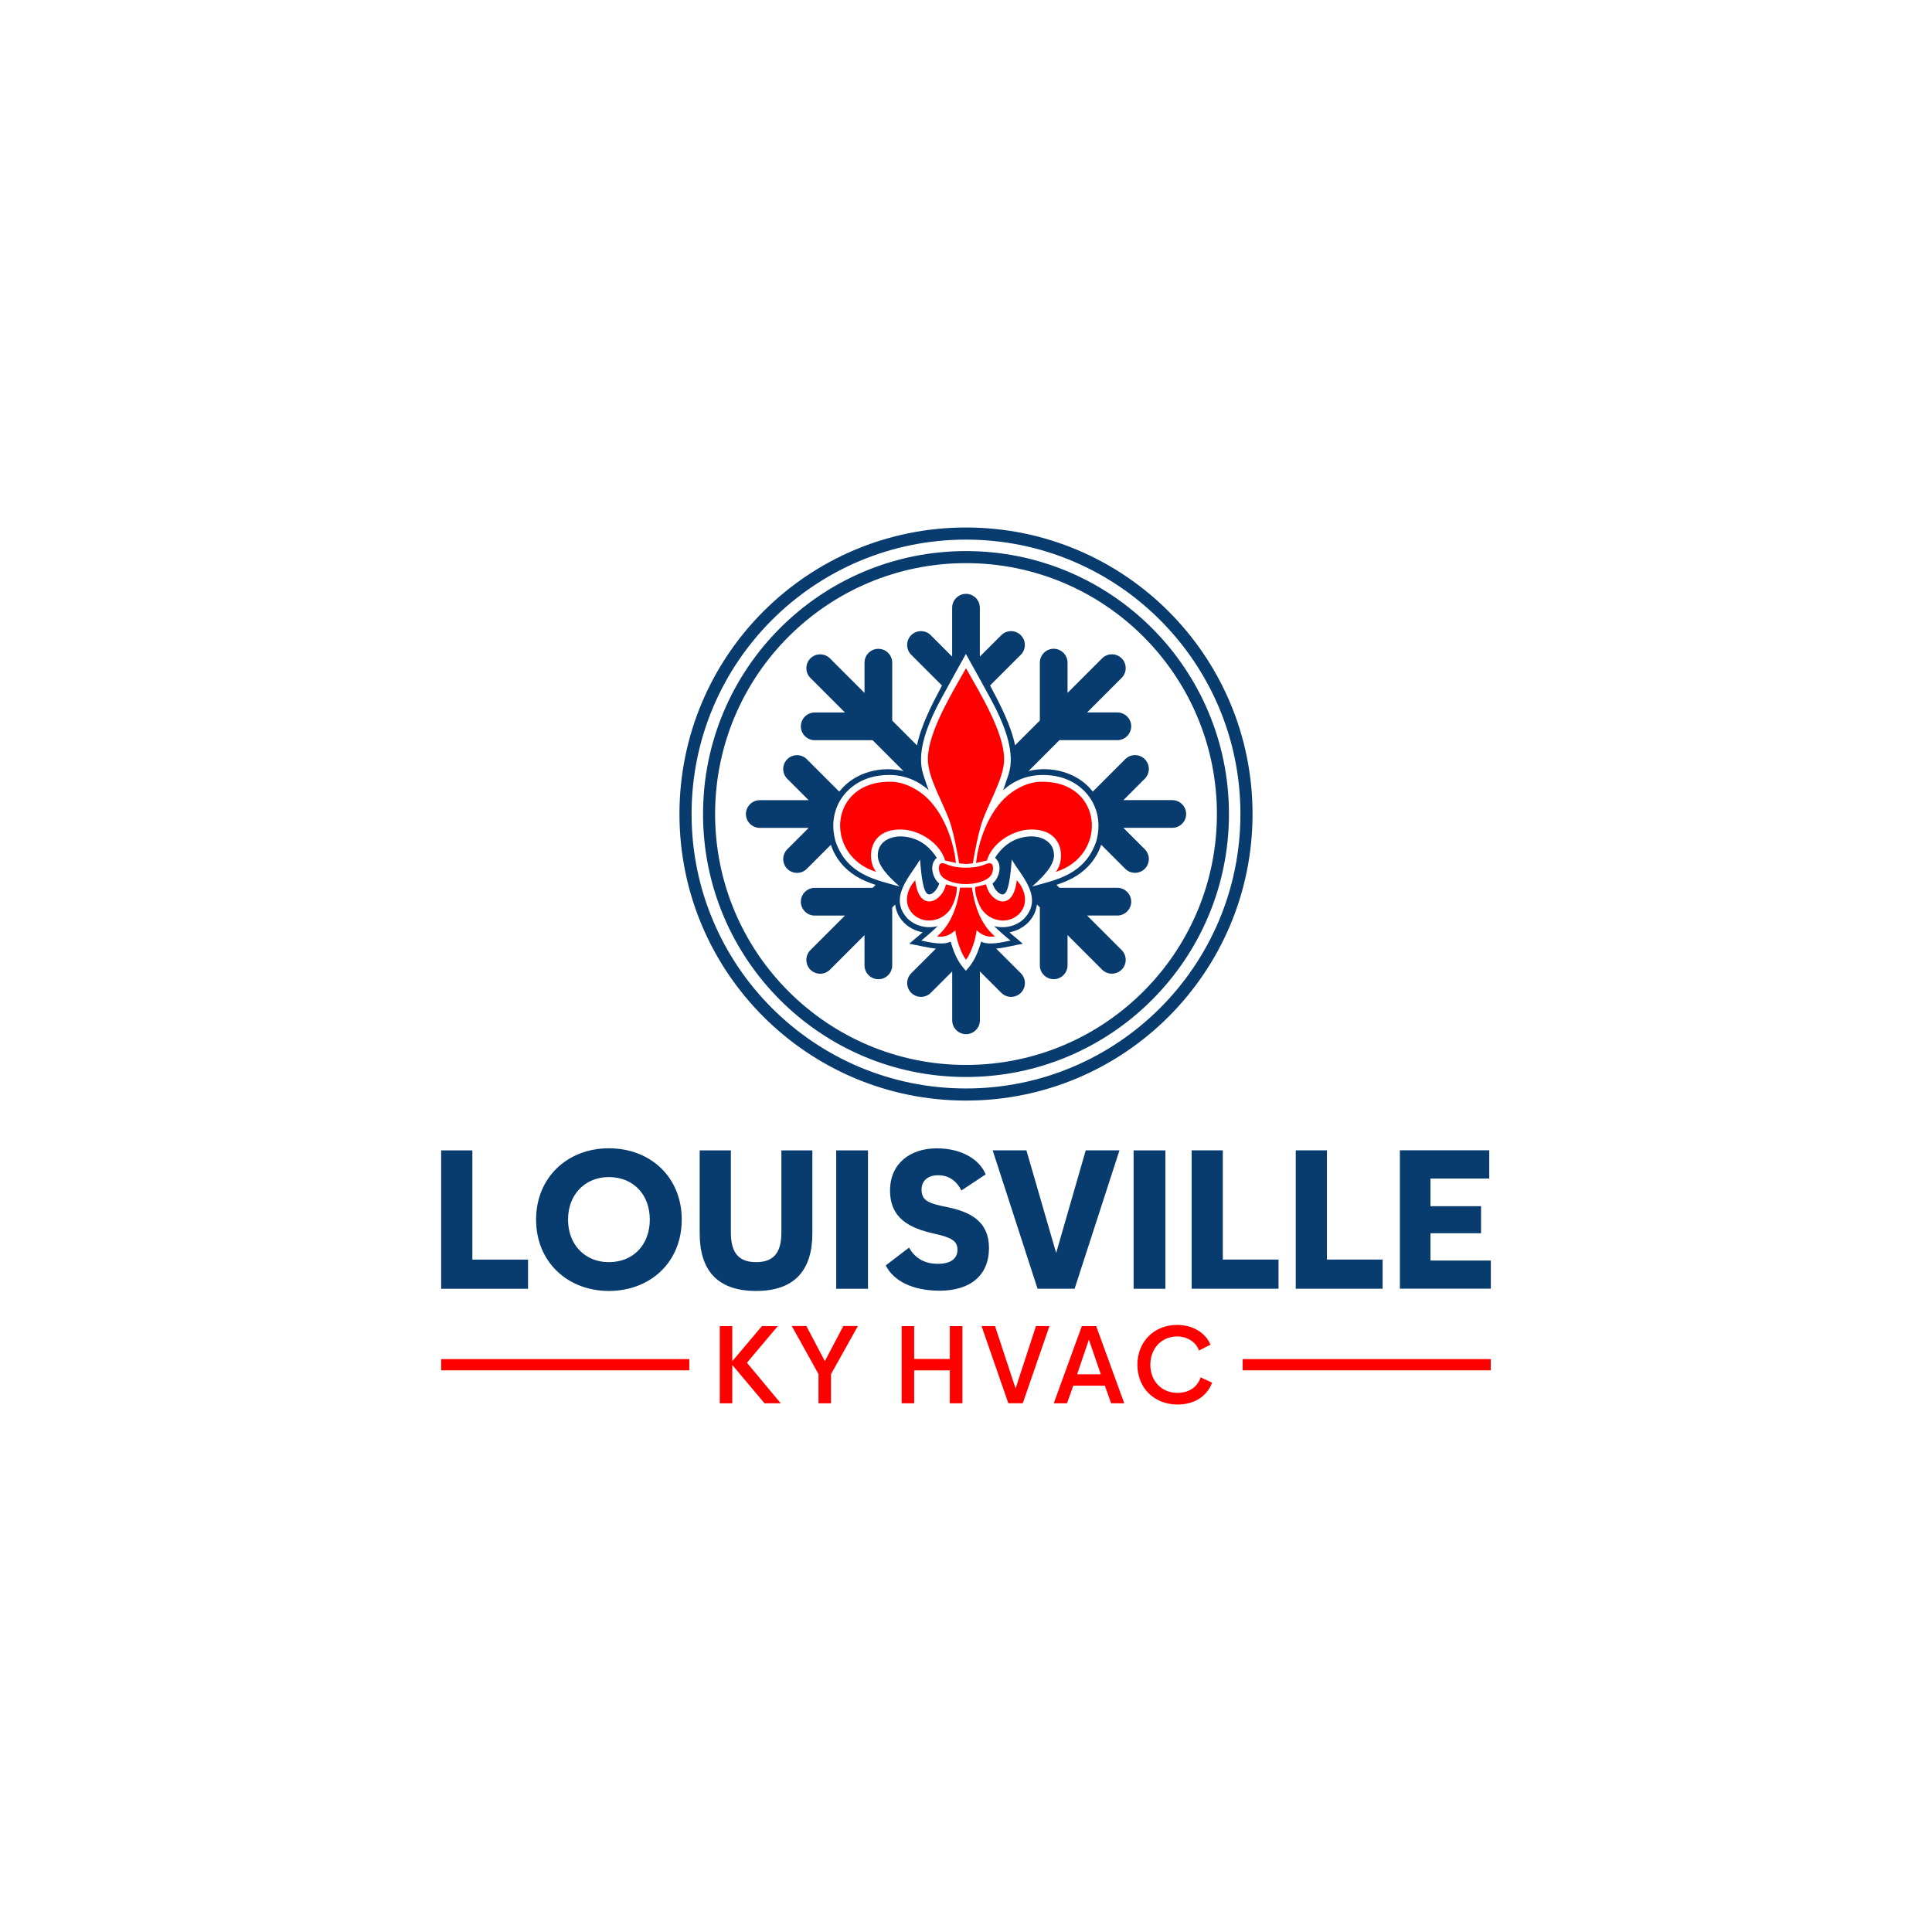 <?xml version="1.0" encoding="UTF-8"?>
<!DOCTYPE svg PUBLIC "-//W3C//DTD SVG 1.1//EN" "http://www.w3.org/Graphics/SVG/1.1/DTD/svg11.dtd">
<!-- Creator: CorelDRAW 2017 -->
<svg xmlns="http://www.w3.org/2000/svg" xml:space="preserve" width="100px" height="100px" version="1.1" style="shape-rendering:geometricPrecision; text-rendering:geometricPrecision; image-rendering:optimizeQuality; fill-rule:evenodd; clip-rule:evenodd"
viewBox="0 0 21590 35560"
 xmlns:xlink="http://www.w3.org/1999/xlink">
 <defs>
  <style type="text/css">
   <![CDATA[
    .fil0 {fill:none}
    .fil3 {fill:#083B6E}
    .fil2 {fill:red}
    .fil1 {fill:#083B6E;fill-rule:nonzero}
   ]]>
  </style>
 </defs>
 <g id="Layer_x0020_1">
  <rect class="fil0" x="158" y="7156" width="21212" height="21212"/>
  <g id="_2288172351840">
   <g>
    <path class="fil1" d="M20455 23721l0 -520 -1111 0 0 -502 931 0 0 -498 -931 0 0 -509 1082 0 0 -520 -1645 0 0 2547 1674 0zm-1992 0l0 -538 -1025 0 0 -2010 -574 0 0 2547 1598 0zm-1916 0l0 -538 -1025 0 0 -2010 -574 0 0 2547 1599 0zm-2082 0l0 -2547 -585 0 0 2547 585 0zm-2010 -657l-548 -1891 -621 0 826 2547 682 0 826 -2547 -621 0 -545 1891zm-2154 693c570,0 917,-278 917,-787 0,-484 -336,-664 -765,-751 -346,-69 -476,-119 -476,-321 0,-173 123,-267 307,-267 152,0 318,65 426,281l447 -296c-108,-271 -437,-480 -898,-480 -498,0 -862,285 -862,776 0,516 361,693 812,794 310,69 429,130 429,296 0,180 -148,260 -361,260 -216,0 -411,-83 -530,-299l-429 328c144,289 502,465 985,465zm-1310 -36l0 -2547 -585 0 0 2547 585 0zm-2060 40c725,0 1036,-397 1036,-1061l0 -1526 -570 0 0 1505c0,336 -108,552 -465,552 -357,0 -465,-217 -465,-552l0 -1505 -574 0 0 1526c0,664 310,1061 1039,1061zm-2710 0c765,0 1342,-530 1342,-1313 0,-783 -577,-1313 -1342,-1313 -754,0 -1339,530 -1339,1313 0,783 585,1313 1339,1313zm0 -530c-437,0 -751,-321 -751,-783 0,-462 314,-783 751,-783 451,0 754,321 754,783 0,462 -303,783 -754,783zm-1487 491l0 -538 -1025 0 0 -2010 -574 0 0 2547 1599 0z"/>
    <path class="fil2" d="M6763 25082l568 -674 -292 0 -546 646 0 -646 -230 0 0 1421 230 0 0 -707 594 707 298 0 -622 -747zm-5628 -67l4567 0 0 207 -4567 0 0 -207zm14752 0l4567 0 0 207 -4567 0 0 -207zm-1194 836c288,0 530,-135 632,-401l-211 -99c-64,191 -230,286 -425,286 -292,0 -501,-213 -501,-519 0,-306 213,-519 491,-519 187,0 346,97 405,258l211 -107c-95,-225 -332,-364 -616,-364 -413,0 -729,300 -729,733 0,433 314,733 743,733zm-985 -22l-517 -1421 -264 0 -517 1421 244 0 115 -324 582 0 115 324 244 0zm-431 -534l-437 0 217 -638 219 638zm-1569 262l-379 -1150 -248 0 493 1421 266 0 491 -1421 -248 0 -376 1150zm-1867 272l0 -606 656 0 0 606 232 0 0 -1421 -232 0 0 604 -656 0 0 -604 -230 0 0 1421 230 0zm-1531 0l0 -536 495 -886 -268 0 -340 646 -340 -646 -268 0 491 884 0 538 230 0z"/>
   </g>
   <g>
    <path class="fil3" d="M10793 12037c0,0 -465,830 -557,1020 -165,341 -351,807 -230,1190 55,175 102,298 102,298 -224,-200 -518,-320 -902,-270 -589,74 -988,598 -811,1215 214,620 756,707 1178,827 -148,-136 -437,-387 -399,-616 21,-231 268,-329 489,-302 245,27 421,153 546,320 35,47 47,70 47,70 -157,137 -60,394 46,471 -18,74 -92,187 -172,202 -29,5 -54,-7 -78,-48 -68,-118 -91,-451 -103,-593 -176,304 -595,702 -224,1091 184,173 424,170 548,134 -98,96 -196,181 -302,266 152,31 396,92 541,19 70,233 135,380 281,536 146,-156 211,-303 281,-536 145,73 390,11 541,-19 -107,-85 -205,-171 -302,-266 123,36 364,40 548,-134 371,-389 -47,-787 -224,-1091 -12,142 -35,476 -103,593 -23,40 -49,53 -78,48 -81,-15 -154,-128 -172,-202 106,-77 203,-333 46,-471 0,0 12,-23 47,-70 125,-167 301,-293 546,-320 221,-28 468,71 489,302 37,229 -251,480 -399,616 423,-120 964,-207 1178,-827 177,-616 -223,-1141 -811,-1215 -384,-49 -678,70 -902,270 0,0 46,-124 102,-298 121,-383 -65,-849 -230,-1190 -92,-189 -557,-1020 -557,-1020zm-440 582l-1 1c-189,354 -387,742 -459,1099l-456 -456 0 -1066c0,-140 -115,-255 -255,-255l0 0c-140,0 -255,115 -255,255l0 557 -636 -636c-99,-99 -261,-99 -360,0l0 0c-99,99 -99,261 0,360l636 636 -557 0c-140,0 -255,115 -255,255l0 0c0,140 115,255 255,255l1066 0 568 568c-407,-99 -883,20 -1154,346 -9,11 -19,22 -28,33l-597 -597c-99,-99 -261,-99 -360,0l0 0c-99,99 -99,261 0,360l394 394 -900 0c-140,0 -255,115 -255,255l0 0c0,140 115,255 255,255l900 0 -394 394c-99,99 -99,261 0,360l0 0c99,99 261,99 360,0l443 -443c80,244 241,439 458,575 110,69 233,120 365,163l-55 55 -1066 0c-140,0 -255,115 -255,255l0 0c0,140 115,255 255,255l557 0 -636 636c-99,99 -99,261 0,360l0 0c99,99 261,99 360,0l636 -636 0 557c0,140 115,255 255,255l0 0c140,0 255,-115 255,-255l0 -1066 54 -54c32,263 236,460 506,511 -81,73 -167,139 -247,211 152,25 333,74 491,89l-454 454c-99,99 -99,261 0,360l0 0c99,99 261,99 360,0l394 -394 0 900c0,140 115,255 255,255l0 0c140,0 255,-115 255,-255l0 -900 394 394c99,99 261,99 360,0l0 0c99,-99 99,-261 0,-360l-454 -454c158,-15 339,-64 490,-89 -80,-72 -166,-138 -247,-211 270,-52 474,-249 506,-512l54 54 0 1066c0,140 115,255 255,255l0 0c140,0 255,-115 255,-255l0 -557 636 636c99,99 261,99 360,0l0 0c99,-99 99,-261 0,-360l-636 -636 557 0c140,0 255,-115 255,-255l0 0c0,-140 -115,-255 -255,-255l-1066 0 -55 -55c132,-43 255,-94 365,-163 217,-136 378,-331 458,-575l443 443c99,99 261,99 360,0l0 0c99,-99 99,-261 0,-360l-394 -394 900 0c140,0 255,-115 255,-255l0 0c0,-140 -115,-255 -255,-255l-900 0 394 -394c99,-99 99,-261 0,-360l0 0c-99,-99 -261,-99 -360,0l-597 597c-9,-12 -18,-23 -28,-33 -271,-325 -747,-445 -1154,-346l568 -568 1066 0c140,0 255,-115 255,-255l0 0c0,-140 -115,-255 -255,-255l-557 0 636 -636c99,-99 99,-261 0,-360l0 0c-99,-99 -261,-99 -360,0l-636 636 0 -557c0,-140 -115,-255 -255,-255l0 0c-140,0 -255,115 -255,255l0 1066 -456 456c-72,-358 -270,-745 -459,-1100l-1 -1 566 -566c99,-99 99,-261 0,-360l0 0c-99,-99 -261,-99 -360,0l-394 394 0 -900c0,-140 -115,-255 -255,-255l0 0c-140,0 -255,115 -255,255l0 900 -394 -394c-99,-99 -261,-99 -360,0l0 0c-99,99 -99,261 0,360l566 566z"/>
    <path class="fil3" d="M10795 9709c2913,0 5274,2361 5274,5274 0,2913 -2361,5274 -5274,5274 -2913,0 -5274,-2361 -5274,-5274 0,-2913 2361,-5274 5274,-5274zm0 434c2673,0 4840,2167 4840,4840 0,2673 -2167,4840 -4840,4840 -2673,0 -4840,-2167 -4840,-4840 0,-2673 2167,-4840 4840,-4840zm0 222c2550,0 4618,2068 4618,4618 0,2550 -2068,4618 -4618,4618 -2550,0 -4618,-2068 -4618,-4618 0,-2550 2068,-4618 4618,-4618zm0 -433c2790,0 5051,2262 5051,5051 0,2790 -2262,5051 -5051,5051 -2790,0 -5051,-2262 -5051,-5051 0,-2790 2262,-5051 5051,-5051z"/>
    <path class="fil2" d="M9145 16049c-174,-186 -181,-821 503,-779 313,23 673,256 762,568l200 45c-44,-411 -221,-887 -517,-1182 -167,-166 -420,-304 -661,-312 -1163,-38 -1268,1357 -286,1660zm1152 -49c9,76 39,131 106,175 201,129 582,129 783,0 68,-44 98,-99 106,-175 5,-156 -83,-117 -190,-73 -170,58 -447,58 -616,0 -107,-44 -195,-83 -190,73zm806 763c-67,-86 -152,-298 -138,-436l197 -49c17,52 35,129 105,206 167,184 415,160 463,-285 23,37 46,55 71,96 187,308 22,573 -220,635 -156,40 -355,-13 -477,-168zm224 471c-171,31 -281,-63 -337,-111 -13,158 -109,437 -195,542 -86,-105 -182,-384 -195,-542 -56,48 -166,142 -337,111 264,-222 375,-568 423,-897l109 1 109 -1c48,329 159,675 423,897zm1118 -1185c174,-186 181,-821 -503,-779 -313,23 -673,256 -762,568l-200 45c44,-411 221,-887 517,-1182 167,-166 420,-304 661,-312 1163,-38 1268,1357 286,1660zm-1920 -837c54,191 88,370 125,565 8,55 14,77 18,112 30,5 78,11 127,13 49,-2 97,-8 127,-13 4,-35 10,-57 18,-112 37,-195 71,-374 125,-565 109,-387 439,-875 432,-1253 -10,-497 -446,-1205 -702,-1660 -256,455 -692,1163 -702,1660 -8,378 322,866 432,1253zm-38 1551c67,-86 152,-298 138,-436l-197 -49c-17,52 -35,129 -105,206 -167,184 -415,160 -463,-285 -23,37 -46,55 -71,96 -187,308 -22,573 220,635 156,40 355,-13 477,-168z"/>
   </g>
  </g>
 </g>
</svg>
